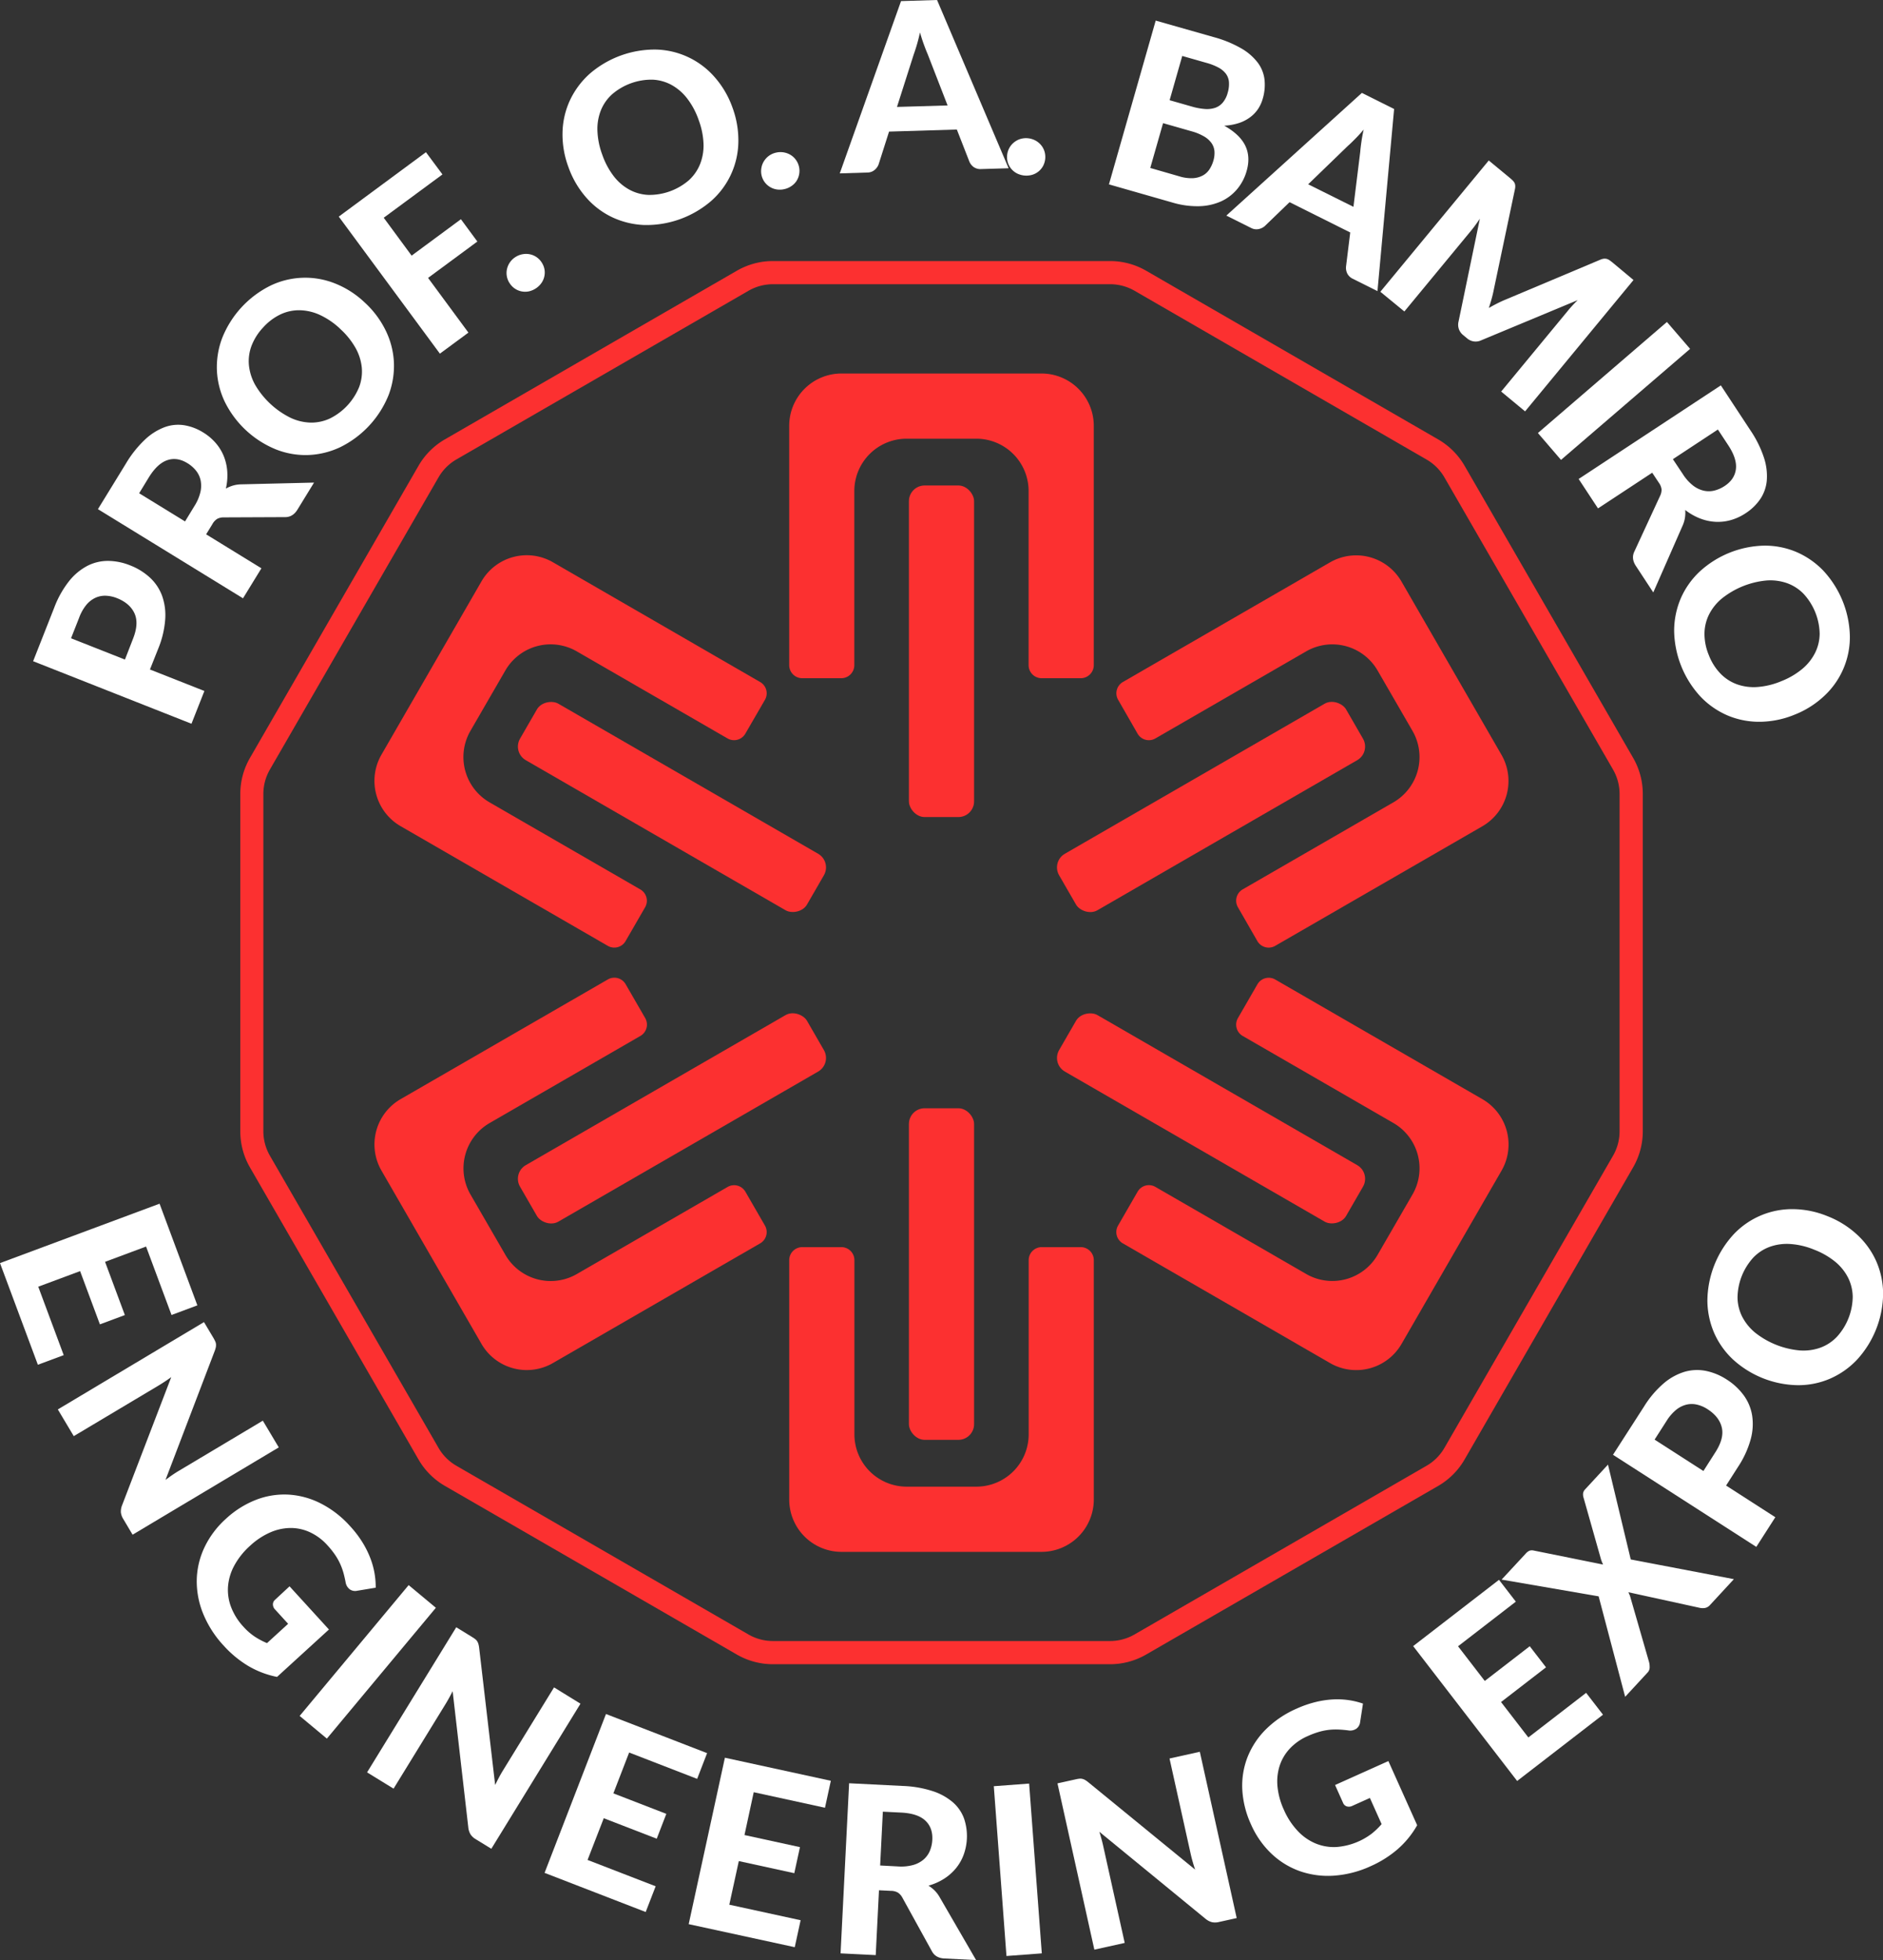<svg id="Layer_1" data-name="Layer 1" xmlns="http://www.w3.org/2000/svg" viewBox="0 0 1080 1123.67"><rect x="0" y="0" width="1080" height="1123.67" fill="#333333" stroke="none"/><defs><style>.cls-1{fill:#fc3030;}.cls-2{fill:#fff;}</style></defs><rect class="cls-1" x="521.31" y="635.35" width="37.38" height="190.09" rx="9.01"/><path class="cls-1" d="M627.35,722.44V859.65a30,30,0,0,1-30,30H482.66a30,30,0,0,1-30-30V722.44a7.48,7.48,0,0,1,7.48-7.48h22.43a7.48,7.48,0,0,1,7.48,7.48v99.83a30,30,0,0,0,30,30H560a30,30,0,0,0,30-30V722.44a7.48,7.48,0,0,1,7.48-7.48h22.43A7.48,7.48,0,0,1,627.35,722.44Z"/><rect class="cls-1" x="290.36" y="622.45" width="190.09" height="37.38" rx="9.01" transform="translate(-268.94 278.6) rotate(-30)"/><path class="cls-1" d="M436,712.8,317.14,781.41a30,30,0,0,1-41-11l-57.34-99.31a30,30,0,0,1,11-41l118.83-68.6a7.47,7.47,0,0,1,10.21,2.73l11.22,19.43a7.48,7.48,0,0,1-2.74,10.21L280.86,643.8a30,30,0,0,0-11,41l20,34.57a30,30,0,0,0,41,11l86.46-49.91a7.48,7.48,0,0,1,10.21,2.74l11.21,19.42A7.47,7.47,0,0,1,436,712.8Z"/><rect class="cls-1" x="366.71" y="367.58" width="37.38" height="190.09" rx="9.01" transform="translate(-207.94 565.08) rotate(-60)"/><path class="cls-1" d="M348.62,542.25,229.79,473.64a30,30,0,0,1-11-41l57.34-99.31a30,30,0,0,1,41-11L436,391a7.47,7.47,0,0,1,2.73,10.21L427.49,420.6a7.47,7.47,0,0,1-10.21,2.73l-86.46-49.91a30,30,0,0,0-41,11l-20,34.57a30,30,0,0,0,11,41l86.45,49.91a7.49,7.49,0,0,1,2.74,10.22l-11.22,19.42A7.47,7.47,0,0,1,348.62,542.25Z"/><rect class="cls-1" x="521.31" y="278.32" width="37.38" height="190.09" rx="9.01"/><path class="cls-1" d="M452.65,381.33V244.12a30,30,0,0,1,30-30H597.34a30,30,0,0,1,30,30V381.33a7.48,7.48,0,0,1-7.48,7.47H597.44a7.48,7.48,0,0,1-7.48-7.47V281.5a30,30,0,0,0-30-30H520a30,30,0,0,0-30,30v99.83a7.48,7.48,0,0,1-7.48,7.47H460.13A7.48,7.48,0,0,1,452.65,381.33Z"/><rect class="cls-1" x="599.55" y="443.93" width="190.09" height="37.38" rx="9.01" transform="translate(-138.25 409.28) rotate(-30)"/><path class="cls-1" d="M644,391l118.83-68.6a30,30,0,0,1,41,11l57.34,99.31a30,30,0,0,1-11,41L731.38,542.25a7.47,7.47,0,0,1-10.21-2.74L710,520.09a7.49,7.49,0,0,1,2.74-10.22L799.14,460a30,30,0,0,0,11-41l-20-34.57a30,30,0,0,0-41-11l-86.46,49.91a7.47,7.47,0,0,1-10.21-2.73L641.3,401.17A7.47,7.47,0,0,1,644,391Z"/><rect class="cls-1" x="675.91" y="546.1" width="37.38" height="190.09" rx="9.01" transform="translate(-207.94 922.11) rotate(-60)"/><path class="cls-1" d="M731.38,561.52l118.83,68.6a30,30,0,0,1,11,41l-57.34,99.31a30,30,0,0,1-41,11L644,712.8a7.47,7.47,0,0,1-2.73-10.21l11.21-19.42a7.48,7.48,0,0,1,10.21-2.74l86.46,49.91a30,30,0,0,0,41-11l20-34.57a30,30,0,0,0-11-41l-86.45-49.91A7.48,7.48,0,0,1,710,583.68l11.22-19.43A7.47,7.47,0,0,1,731.38,561.52Z"/><path class="cls-1" d="M636.7,954.07H443.3a41.45,41.45,0,0,1-20.65-5.53L255.16,851.83a41.32,41.32,0,0,1-15.11-15.11l-96.7-167.49a41.35,41.35,0,0,1-5.53-20.65V455.18a41.35,41.35,0,0,1,5.53-20.65L240.05,267a41.39,41.39,0,0,1,15.11-15.11l167.49-96.7a41.35,41.35,0,0,1,20.65-5.53H636.7a41.35,41.35,0,0,1,20.65,5.53l167.49,96.7A41.39,41.39,0,0,1,840,267l96.7,167.49a41.35,41.35,0,0,1,5.53,20.65v193.4a41.35,41.35,0,0,1-5.53,20.65L840,836.72a41.42,41.42,0,0,1-15.11,15.12L657.35,948.53A41.36,41.36,0,0,1,636.7,954.07ZM443.3,162.94a28,28,0,0,0-14,3.76L261.78,263.39a28.1,28.1,0,0,0-10.27,10.27l-96.7,167.49a28.09,28.09,0,0,0-3.76,14v193.4a28.09,28.09,0,0,0,3.76,14l96.7,167.49a28.1,28.1,0,0,0,10.27,10.27l167.49,96.7a28.09,28.09,0,0,0,14,3.76H636.7a28.09,28.09,0,0,0,14-3.76l167.49-96.7a28.1,28.1,0,0,0,10.27-10.27l96.7-167.49a28.09,28.09,0,0,0,3.76-14V455.18a28.09,28.09,0,0,0-3.76-14l-96.7-167.49a28,28,0,0,0-10.27-10.26L650.73,166.69a28.08,28.08,0,0,0-14-3.75Z"/><path class="cls-2" d="M83.78,714.62l-23.52,8.76L71.61,753.9,57.3,759.23,45.94,728.71l-24,8.93,14.6,39.24-14.82,5.51L0,724.11l91.52-34.05,21.68,58.28-14.82,5.52Z"/><path class="cls-2" d="M159.89,829.76,76.05,879.82l-5.35-9a9.25,9.25,0,0,1-1.37-3.81A9.59,9.59,0,0,1,70,863l28.22-73.52q-1.92,1.39-3.84,2.65c-1.27.84-2.46,1.59-3.58,2.26L42.31,823.31,33.17,808,117,757.94l5.45,9.13a21.41,21.41,0,0,1,1,1.93,4.88,4.88,0,0,1,.44,1.66,6.68,6.68,0,0,1-.11,1.71,14.58,14.58,0,0,1-.63,2.1L94.92,848.41c1.37-1,2.71-2,4-2.88s2.59-1.71,3.83-2.44l48-28.64Z"/><path class="cls-2" d="M166.07,909.41l22.6,24.75L158.9,961.34A52.41,52.41,0,0,1,142.28,955a62.11,62.11,0,0,1-13.91-11.5,60.36,60.36,0,0,1-11.94-18.62,49.08,49.08,0,0,1-3.58-19.33A45.87,45.87,0,0,1,117.31,887a52.17,52.17,0,0,1,12.22-16.26,54.55,54.55,0,0,1,17.29-10.91,45,45,0,0,1,18.55-3,46.77,46.77,0,0,1,18.47,5,57.7,57.7,0,0,1,17,13.14,61,61,0,0,1,6.91,9,54,54,0,0,1,4.54,9,45.91,45.91,0,0,1,2.49,8.76,46.46,46.46,0,0,1,.71,8.46l-10.61,1.76a5.43,5.43,0,0,1-4.29-.82,6.39,6.39,0,0,1-2.39-4.2c-.36-1.86-.77-3.62-1.23-5.3a37.34,37.34,0,0,0-1.82-5,35.09,35.09,0,0,0-2.87-5.13,47.85,47.85,0,0,0-4.45-5.58,31.13,31.13,0,0,0-10.05-7.51,26.33,26.33,0,0,0-11.25-2.44,29.73,29.73,0,0,0-11.67,2.59,41.23,41.23,0,0,0-11.4,7.58,42.41,42.41,0,0,0-9.11,11.42,30,30,0,0,0-3.57,12,27.49,27.49,0,0,0,1.81,11.87,35,35,0,0,0,7,11.11,34.66,34.66,0,0,0,6.55,5.73,43,43,0,0,0,7,3.7l12.12-11.07-7.44-8.15a4.26,4.26,0,0,1-1.29-3,3.5,3.5,0,0,1,1.21-2.61Z"/><path class="cls-2" d="M187.48,996.71l-15.61-13,62.51-75,15.61,13Z"/><path class="cls-2" d="M332.94,976.69l-51.14,83.18-8.89-5.46a9.18,9.18,0,0,1-3-2.74,9.67,9.67,0,0,1-1.3-3.92l-9-78.23c-.7,1.41-1.43,2.79-2.17,4.12s-1.45,2.56-2.14,3.66l-29.57,48.1-15.19-9.34,51.14-83.18,9.06,5.57a17.46,17.46,0,0,1,1.81,1.23,4.59,4.59,0,0,1,1.16,1.26,6.88,6.88,0,0,1,.7,1.58,15.32,15.32,0,0,1,.41,2.15L284,1023.3c.74-1.55,1.49-3,2.25-4.43s1.51-2.71,2.26-3.94l29.26-47.58Z"/><path class="cls-2" d="M360.85,1004.69l-9.05,23.41,30.37,11.75-5.5,14.25-30.38-11.75L337,1066.27l39.05,15.1-5.71,14.75-58-22.44,35.22-91.07,58,22.43-5.71,14.75Z"/><path class="cls-2" d="M432.3,1027.44,427,1052l31.82,6.93-3.25,14.93-31.82-6.93-5.46,25,40.91,8.9-3.37,15.46L395,1103.08l20.77-95.41,60.76,13.22-3.36,15.46Z"/><path class="cls-2" d="M559.84,1123.67l-18.21-.91c-3.41-.17-5.8-1.59-7.2-4.27l-17-30.84A7.85,7.85,0,0,0,515,1085a8.11,8.11,0,0,0-4-1l-6.86-.34-1.87,37.17-20.16-1,4.9-97.52,30.65,1.54a62.66,62.66,0,0,1,17.37,3,33.79,33.79,0,0,1,11.61,6.47,22.68,22.68,0,0,1,6.33,9.32,31.32,31.32,0,0,1-.27,20.67,26.88,26.88,0,0,1-4.39,7.7,28.78,28.78,0,0,1-6.77,6,33.59,33.59,0,0,1-9,4,19.39,19.39,0,0,1,3.5,2.77,17.63,17.63,0,0,1,2.85,3.75ZM515.18,1070a25.9,25.9,0,0,0,8.53-.82,15.93,15.93,0,0,0,6-3.13,13.45,13.45,0,0,0,3.62-5,18.91,18.91,0,0,0,1.4-6.39q.33-6.93-4.07-11t-13.82-4.54l-10.48-.52-1.55,30.85Z"/><path class="cls-2" d="M597.53,1119.83l-20.27,1.51L570,1024l20.26-1.51Z"/><path class="cls-2" d="M688.16,1004.26l21.15,95.33-10.19,2.26a9.13,9.13,0,0,1-4,.1,9.65,9.65,0,0,1-3.66-1.91l-60.91-49.91c.47,1.51.9,3,1.3,4.47s.73,2.85,1,4.12l12.23,55.12-17.41,3.86-21.15-95.33,10.39-2.3a19.91,19.91,0,0,1,2.16-.38,4.85,4.85,0,0,1,1.71.11,6.62,6.62,0,0,1,1.59.64,14.44,14.44,0,0,1,1.79,1.26l61.3,50.1q-.82-2.44-1.47-4.75c-.43-1.53-.8-3-1.11-4.4l-12.1-54.53Z"/><path class="cls-2" d="M765.73,1023.32l30.58-13.73,16.51,36.78a52.54,52.54,0,0,1-11.25,13.79,62.11,62.11,0,0,1-15.27,9.62,60.53,60.53,0,0,1-21.42,5.52,49,49,0,0,1-19.49-2.65,45.93,45.93,0,0,1-16.24-10.05,52,52,0,0,1-11.62-16.68,54.72,54.72,0,0,1-5-19.84,45.09,45.09,0,0,1,2.92-18.57,46.82,46.82,0,0,1,10.49-16,57.76,57.76,0,0,1,17.79-12,62.26,62.26,0,0,1,10.71-3.73,53.81,53.81,0,0,1,9.95-1.52,46,46,0,0,1,9.09.38,45.09,45.09,0,0,1,8.26,2l-1.64,10.62A5.44,5.44,0,0,1,778,991a6.35,6.35,0,0,1-4.74,1c-1.88-.24-3.68-.4-5.42-.48a37.22,37.22,0,0,0-5.35.15,35,35,0,0,0-5.77,1.12,48.13,48.13,0,0,0-6.7,2.49,31,31,0,0,0-10.27,7.19,26.3,26.3,0,0,0-5.84,9.93,29.65,29.65,0,0,0-1.19,11.89,41.46,41.46,0,0,0,3.64,13.19,42.16,42.16,0,0,0,8,12.23,29.9,29.9,0,0,0,10.29,7.15,27.51,27.51,0,0,0,11.84,2,38.24,38.24,0,0,0,20.25-7.65,43.18,43.18,0,0,0,5.69-5.47l-6.72-15-10.07,4.52a4.31,4.31,0,0,1-3.22.3,3.49,3.49,0,0,1-2.1-2Z"/><path class="cls-2" d="M836.27,943.78l15.33,19.88,25.79-19.9,9.33,12.09-25.79,19.9,15.66,20.3,33.14-25.57L919.4,983l-49.24,38-59.64-77.32,49.23-38,9.66,12.52Z"/><path class="cls-2" d="M994.48,905.3l-13.7,14.83a5.12,5.12,0,0,1-3,1.71,8.15,8.15,0,0,1-3.08-.14L934,912.81c.21.5.42,1,.63,1.46a8.28,8.28,0,0,1,.48,1.4l10.74,37.25a12.29,12.29,0,0,1,.32,3.09,4.32,4.32,0,0,1-1.27,2.9l-12.79,13.84-15.21-57.6-55.66-9.59L875,890.74a6.2,6.2,0,0,1,2.41-1.81,4.89,4.89,0,0,1,2.42,0l39.61,8c-.24-.53-.48-1.09-.71-1.66a17.62,17.62,0,0,1-.62-1.86l-9.84-34.76A6.2,6.2,0,0,1,908,856a4.31,4.31,0,0,1,1.16-2.19l13.11-14.18L935.32,894Z"/><path class="cls-2" d="M943,806.25a56.88,56.88,0,0,1,11.35-13.31,33.25,33.25,0,0,1,12-6.56,25.86,25.86,0,0,1,12.17-.45,34.59,34.59,0,0,1,11.81,4.9,35.94,35.94,0,0,1,9.82,9.12,26.94,26.94,0,0,1,4.8,11.57,32.9,32.9,0,0,1-.88,13.75,54.89,54.89,0,0,1-7.19,15.62L990,851.64l28.24,18.16-10.91,17L925.14,834Zm40.88,26.27q5.13-8,3.66-14.17t-8.15-10.47a18.69,18.69,0,0,0-6.17-2.65,13.18,13.18,0,0,0-6.12.06,15.14,15.14,0,0,0-5.82,3,25.85,25.85,0,0,0-5.37,6.23L949,825.3l28,18Z"/><path class="cls-2" d="M1048,697.15a53.66,53.66,0,0,1,17.14,10.65,46.45,46.45,0,0,1,11,15.27,47.06,47.06,0,0,1,3.93,18.52,56.92,56.92,0,0,1-15.06,38,47.22,47.22,0,0,1-15.55,10.85,46,46,0,0,1-18.45,3.66,56.37,56.37,0,0,1-36.89-14.59,46.37,46.37,0,0,1-10.93-15.29,47.45,47.45,0,0,1-3.91-18.55,56.87,56.87,0,0,1,15.06-38.05,46.08,46.08,0,0,1,34-14.44A53.18,53.18,0,0,1,1048,697.15Zm-7.6,19.21a43.65,43.65,0,0,0-13.54-3.19,29.2,29.2,0,0,0-11.78,1.6,25,25,0,0,0-9.46,6.17,34.6,34.6,0,0,0-9.05,22.87,25,25,0,0,0,2.66,11,29.26,29.26,0,0,0,7.5,9.23,48.11,48.11,0,0,0,25.65,10.15,29,29,0,0,0,11.75-1.61,25.12,25.12,0,0,0,9.44-6.22,34.71,34.71,0,0,0,9.06-22.87,25.29,25.29,0,0,0-2.65-11,28.82,28.82,0,0,0-7.47-9.22A44,44,0,0,0,1040.37,716.36Z"/><path class="cls-2" d="M31.09,348.39a56.66,56.66,0,0,1,8.55-15.26,33,33,0,0,1,10.52-8.76A25.77,25.77,0,0,1,62,321.56a34.44,34.44,0,0,1,12.53,2.52,35.83,35.83,0,0,1,11.41,7,26.85,26.85,0,0,1,7,10.42,33.13,33.13,0,0,1,1.81,13.66,54.64,54.64,0,0,1-4,16.71L86,383.81l31.23,12.32-7.41,18.78L19,379.06Zm45.19,17.84q3.5-8.84.85-14.61t-10-8.7a19.25,19.25,0,0,0-6.57-1.4,13.24,13.24,0,0,0-6,1.26,15.13,15.13,0,0,0-5.13,4.09,25.62,25.62,0,0,0-4,7.15l-4.69,11.89,30.92,12.21Z"/><path class="cls-2" d="M180.12,276.66l-9.54,15.54q-2.69,4.35-7.2,4.26l-35.25.15a7.85,7.85,0,0,0-3.49.81,8.21,8.21,0,0,0-2.82,3.05l-3.59,5.85,31.7,19.48L139.37,343l-83.2-51.11,16.06-26.15a63.14,63.14,0,0,1,11-13.8,33.62,33.62,0,0,1,11.26-7.07,22.52,22.52,0,0,1,11.21-1.08,29.6,29.6,0,0,1,10.9,4.17,30.07,30.07,0,0,1,7.11,6,27.27,27.27,0,0,1,4.64,7.55,28.91,28.91,0,0,1,2,8.81,33.3,33.3,0,0,1-.8,9.78,19.67,19.67,0,0,1,4.11-1.74,18.24,18.24,0,0,1,4.65-.69Zm-68.57,13.39a25.94,25.94,0,0,0,3.38-7.87,16.13,16.13,0,0,0,.14-6.79,13.41,13.41,0,0,0-2.63-5.56,18.7,18.7,0,0,0-4.94-4.3c-3.93-2.42-7.8-3-11.58-1.71s-7.33,4.6-10.62,9.95l-5.49,9,26.32,16.16Z"/><path class="cls-2" d="M209.11,173.35a53.72,53.72,0,0,1,12.11,16.14,46.46,46.46,0,0,1,4.7,18.2,47.23,47.23,0,0,1-3,18.69,56.94,56.94,0,0,1-27.82,30,47.11,47.11,0,0,1-18.42,4.48,46.11,46.11,0,0,1-18.53-3.27,56.42,56.42,0,0,1-29.1-27,46.33,46.33,0,0,1-4.64-18.21,47.14,47.14,0,0,1,3.07-18.71,57,57,0,0,1,27.81-30,46.06,46.06,0,0,1,36.94-1.14A53.22,53.22,0,0,1,209.11,173.35Zm-14,15.16a43.79,43.79,0,0,0-11.47-7.88A29.06,29.06,0,0,0,172,177.86a24.93,24.93,0,0,0-11,2.32,31.67,31.67,0,0,0-10,7.48,32,32,0,0,0-6.72,10.56,24.93,24.93,0,0,0-1.5,11.23,29.09,29.09,0,0,0,3.64,11.31,48.24,48.24,0,0,0,20.24,18.76,28.8,28.8,0,0,0,11.53,2.75,25.28,25.28,0,0,0,11.06-2.37A34.79,34.79,0,0,0,206,221.85a25.23,25.23,0,0,0,1.5-11.17,28.89,28.89,0,0,0-3.62-11.29A43.92,43.92,0,0,0,195.07,188.51Z"/><path class="cls-2" d="M220.09,124.83l16,21.72,28.27-20.87,9.43,12.79-28.27,20.85,23.14,31.36-16.36,12.06-58-78.56,50-36.93L253.77,100Z"/><path class="cls-2" d="M292.15,162.14a10.49,10.49,0,0,1-1.49-4,10.27,10.27,0,0,1,.18-4.14,11,11,0,0,1,5-6.76,10.93,10.93,0,0,1,4.11-1.53,11,11,0,0,1,4.18.11,10.65,10.65,0,0,1,6.69,4.85,10.7,10.7,0,0,1,1.51,4,10.48,10.48,0,0,1-2,7.87A12.07,12.07,0,0,1,303,167.1a10.66,10.66,0,0,1-4.14-.11,10.5,10.5,0,0,1-6.69-4.85Z"/><path class="cls-2" d="M420.12,61.69a54,54,0,0,1,3.36,19.9A45.91,45.91,0,0,1,408,115.12,57,57,0,0,1,369.54,129a47.55,47.55,0,0,1-18.43-4.47,46,46,0,0,1-15-11.41A53.53,53.53,0,0,1,326,95.72a53.42,53.42,0,0,1-3.36-19.86,46.22,46.22,0,0,1,4.23-18.31,47.36,47.36,0,0,1,11.31-15.22,57,57,0,0,1,38.48-13.91A46.1,46.1,0,0,1,410,44.34,53.45,53.45,0,0,1,420.12,61.69Zm-19.43,7a43.83,43.83,0,0,0-6.58-12.26,29.14,29.14,0,0,0-9-7.76,25.06,25.06,0,0,0-10.89-3,34.67,34.67,0,0,0-23.13,8.37,24.88,24.88,0,0,0-6.48,9.28,29,29,0,0,0-1.95,11.73,43.81,43.81,0,0,0,2.77,13.63A43.89,43.89,0,0,0,352,101a28.74,28.74,0,0,0,9,7.74,25.2,25.2,0,0,0,10.92,3,34.76,34.76,0,0,0,23.13-8.36,25.18,25.18,0,0,0,6.46-9.25,28.93,28.93,0,0,0,2-11.69A43.79,43.79,0,0,0,400.69,68.72Z"/><path class="cls-2" d="M436.75,100.31a10.69,10.69,0,0,1,0-4.29,10.31,10.31,0,0,1,1.56-3.84,10.92,10.92,0,0,1,2.91-3,11.18,11.18,0,0,1,4.07-1.72,11.19,11.19,0,0,1,8.29,1.44,10.56,10.56,0,0,1,3,2.87,10.74,10.74,0,0,1,.19,12.08,10.56,10.56,0,0,1-3,2.92,11.49,11.49,0,0,1-4.05,1.69,11.35,11.35,0,0,1-4.41.11,10.6,10.6,0,0,1-3.86-1.49,10.42,10.42,0,0,1-3-2.84A10.67,10.67,0,0,1,436.75,100.31Z"/><path class="cls-2" d="M578.49,96.45l-15.67.47a6.83,6.83,0,0,1-4.31-1.11A7.52,7.52,0,0,1,556,92.68L548.8,74.26l-38.88,1.18-6,18.83a7.79,7.79,0,0,1-2.26,3.14,6.5,6.5,0,0,1-4.2,1.5l-15.81.49L516.79.63,537.45,0Zm-35-36L532,30.87c-.68-1.55-1.39-3.37-2.15-5.46s-1.49-4.35-2.19-6.8c-.55,2.53-1.15,4.88-1.77,7s-1.24,4-1.82,5.61L514.47,61.3Z"/><path class="cls-2" d="M577.64,89a10.64,10.64,0,0,1,3.87-7.31,11,11,0,0,1,3.67-2,11.49,11.49,0,0,1,8.61.82,11,11,0,0,1,3.26,2.61,10.52,10.52,0,0,1,2,3.63,11,11,0,0,1-.8,8.41,10.47,10.47,0,0,1-6.33,5.08,12.07,12.07,0,0,1-8.61-.82A10.49,10.49,0,0,1,577.64,89Z"/><path class="cls-2" d="M696.21,21.29a66.31,66.31,0,0,1,15.64,6.4,31.64,31.64,0,0,1,9.49,8.17,20.1,20.1,0,0,1,3.92,9.69,28,28,0,0,1-1,11,21.11,21.11,0,0,1-2.71,5.94A19.22,19.22,0,0,1,717,67.23a22.47,22.47,0,0,1-6.44,3.31,32.32,32.32,0,0,1-8.41,1.51q8.93,5,12.06,11.43T715,98.06a27.86,27.86,0,0,1-5.46,10.4,26.13,26.13,0,0,1-9.23,7,32.84,32.84,0,0,1-12.51,2.75,49.65,49.65,0,0,1-15.39-2.11l-36.37-10.4,26.82-93.89Zm-19.85,79.79a22.89,22.89,0,0,0,8,1.06,13.44,13.44,0,0,0,5.68-1.63,10.67,10.67,0,0,0,3.75-3.59,18.14,18.14,0,0,0,2.15-4.81,15.2,15.2,0,0,0,.62-5.35,9.63,9.63,0,0,0-1.62-4.63,13.51,13.51,0,0,0-4.19-3.82,29.4,29.4,0,0,0-7.17-3l-16.5-4.71-7.34,25.69Zm1.72-69-7.24,25.37,12.75,3.64A35.69,35.69,0,0,0,691,62.47a15.17,15.17,0,0,0,5.92-.65,10,10,0,0,0,4.39-3,14.4,14.4,0,0,0,2.81-5.53,17.45,17.45,0,0,0,.75-6.22,9.16,9.16,0,0,0-1.74-4.77,13.17,13.17,0,0,0-4.3-3.58A33,33,0,0,0,692,36.05Z"/><path class="cls-2" d="M790.05,166.89l-14-7a6.88,6.88,0,0,1-3.27-3,7.5,7.5,0,0,1-.77-4l2.42-19.62-34.8-17.37-14.23,13.73a7.68,7.68,0,0,1-3.48,1.69,6.46,6.46,0,0,1-4.4-.66l-14.16-7.06,77.75-70.34,18.49,9.23Zm-13.78-48.32,3.89-31.46c.13-1.68.37-3.62.68-5.82s.75-4.54,1.29-7q-2.52,3-4.89,5.35c-1.57,1.59-3,3-4.25,4.08l-22.68,21.93Z"/><path class="cls-2" d="M936.9,160.53l-62.18,75.3L861,224.47l38.19-46.23c.8-1,1.68-2,2.64-3.05s2-2.11,3.08-3.14l-55.26,23a7.49,7.49,0,0,1-8.24-1.12l-2.18-1.8a7.88,7.88,0,0,1-2.51-3.52,7.78,7.78,0,0,1-.15-4.35l12.21-58.87c-.89,1.3-1.77,2.54-2.62,3.72s-1.69,2.26-2.49,3.22l-38.19,46.23L791.7,167.26,853.88,92l11.83,9.77c.66.54,1.23,1.05,1.72,1.51a6.35,6.35,0,0,1,1.15,1.42,4.13,4.13,0,0,1,.48,1.63,7.42,7.42,0,0,1-.17,2.16L856.78,166q-.51,2.64-1.24,5.26t-1.62,5.3q2.49-1.44,5-2.7t5-2.27l54-22.73a6.83,6.83,0,0,1,2.12-.56,4.33,4.33,0,0,1,1.71.19,5.79,5.79,0,0,1,1.59.83c.53.38,1.14.86,1.83,1.42Z"/><path class="cls-2" d="M895.32,263.65l-13.25-15.41,74-63.66L969.36,200Z"/><path class="cls-2" d="M948.24,339.64l-10-15.23q-2.81-4.28-.8-8.33l14.8-32a7.73,7.73,0,0,0,.75-3.51,8,8,0,0,0-1.56-3.84L947.63,271l-31.09,20.46-11.1-16.87L987,220.93l16.86,25.63a63.06,63.06,0,0,1,7.85,15.78,33.67,33.67,0,0,1,1.63,13.19,22.53,22.53,0,0,1-3.77,10.62,29.59,29.59,0,0,1-8.4,8.1,30,30,0,0,1-8.43,3.9,27,27,0,0,1-8.81,1,28.59,28.59,0,0,1-8.84-1.92,33.6,33.6,0,0,1-8.52-4.86,19.54,19.54,0,0,1-.16,4.45,18.22,18.22,0,0,1-1.34,4.51Zm17-67.78a25.72,25.72,0,0,0,5.7,6.4,15.87,15.87,0,0,0,6.09,3,13.31,13.31,0,0,0,6.15,0,19.07,19.07,0,0,0,6-2.65q5.77-3.81,6.46-9.77T991.07,255l-5.77-8.76-25.81,17Z"/><path class="cls-2" d="M1029.39,409.67a53.51,53.51,0,0,1-19.75,4.11,46.58,46.58,0,0,1-18.47-3.49,47.14,47.14,0,0,1-15.62-10.7,56.87,56.87,0,0,1-15.34-37.93A47.45,47.45,0,0,1,964,343.07a46.5,46.5,0,0,1,10.84-15.38,56.48,56.48,0,0,1,36.78-14.88,46.4,46.4,0,0,1,18.45,3.53,47.39,47.39,0,0,1,15.63,10.74A56.95,56.95,0,0,1,1061,365a46,46,0,0,1-14.66,33.92A53.23,53.23,0,0,1,1029.39,409.67Zm-7.74-19.15a43.71,43.71,0,0,0,12-7,29.15,29.15,0,0,0,7.42-9.29,25,25,0,0,0,2.6-11,34.69,34.69,0,0,0-9.23-22.8,24.87,24.87,0,0,0-9.52-6.13,29.11,29.11,0,0,0-11.79-1.51,48.1,48.1,0,0,0-25.58,10.35,28.81,28.81,0,0,0-7.39,9.27,25.14,25.14,0,0,0-2.55,11,31.9,31.9,0,0,0,2.53,12.26,31.45,31.45,0,0,0,6.69,10.54,25.07,25.07,0,0,0,9.48,6.11,28.74,28.74,0,0,0,11.76,1.52A43.55,43.55,0,0,0,1021.65,390.52Z"/></svg>